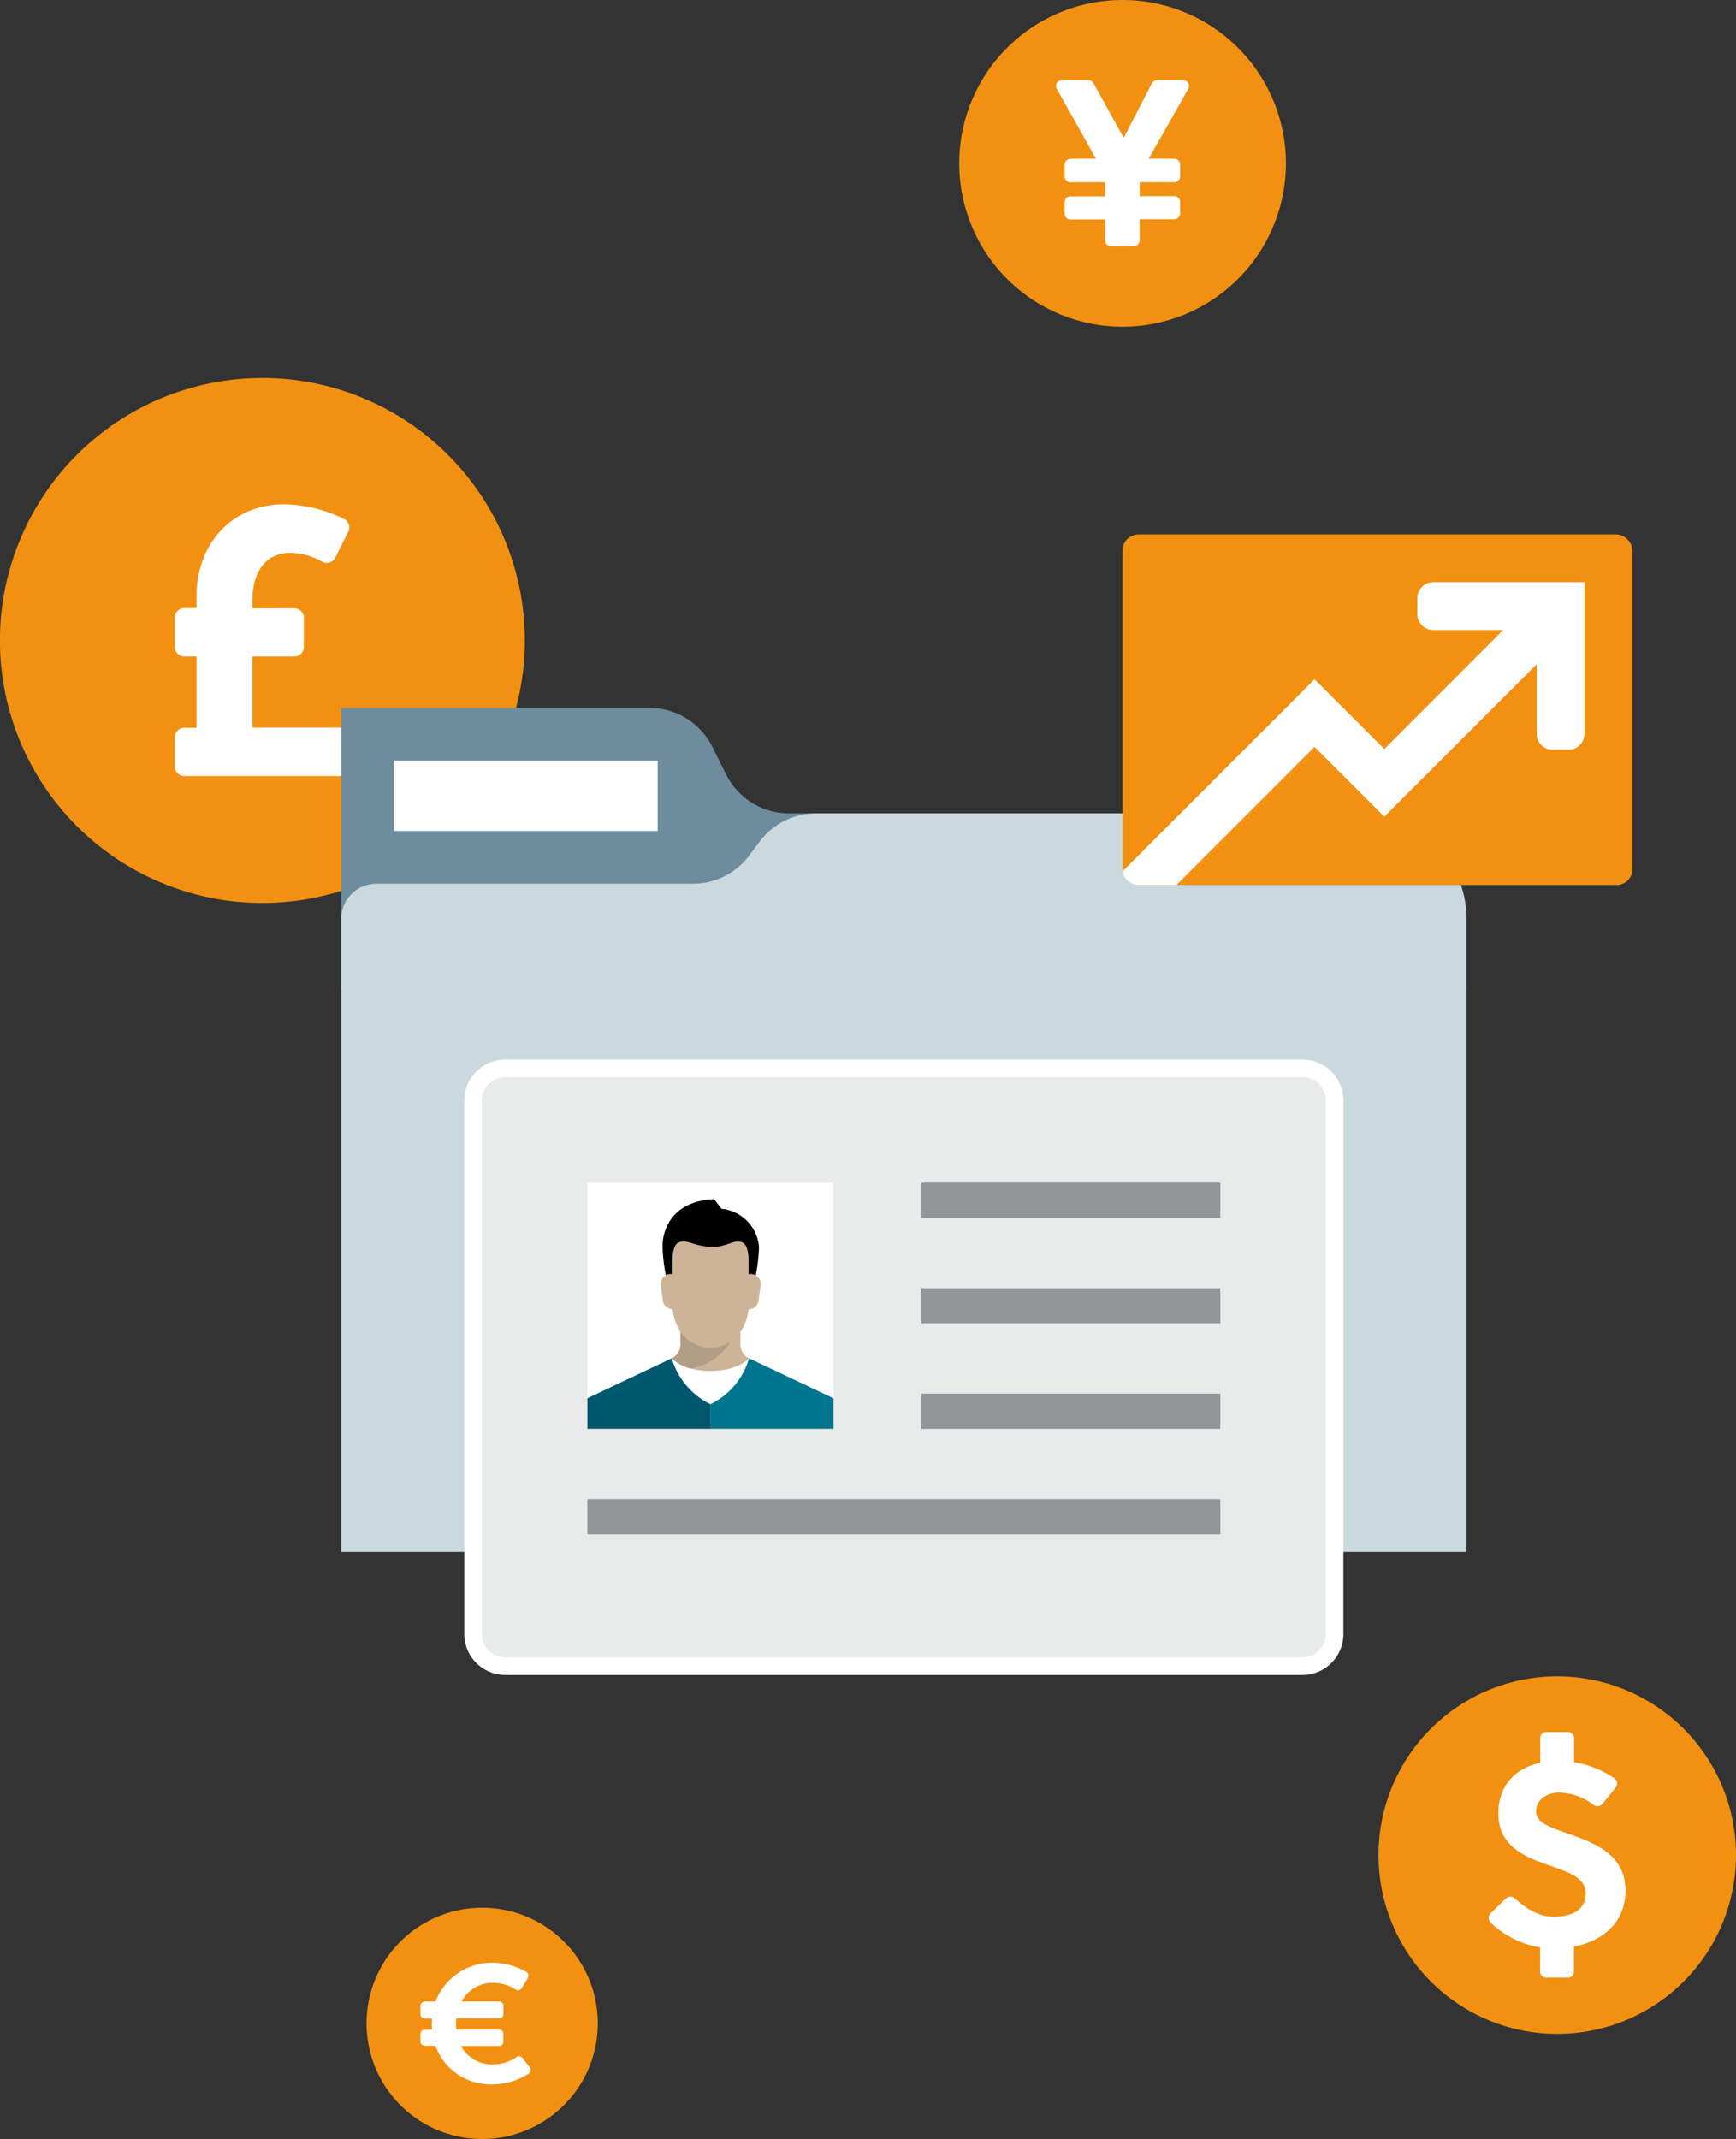 <svg xmlns="http://www.w3.org/2000/svg" viewBox="0 0 296.21 364.93"><rect x="0" y="0" width="296.21" height="364.93" fill="#333333" stroke="none"/><defs><style>.cls-1,.cls-12{fill:#f29111;}.cls-1,.cls-3,.cls-4,.cls-5,.cls-6,.cls-7{fill-rule:evenodd;}.cls-2,.cls-5{fill:#fff;}.cls-3{fill:#6d8c9e;}.cls-4{fill:#cad9de;}.cls-6{fill:#e9eaea;}.cls-7{fill:#939699;}.cls-8{fill:#cdb498;}.cls-9{fill:#b29d86;}.cls-10{fill:#00758f;}.cls-11{fill:#00586e;}</style></defs><title>user1_1</title><g id="Layer_2" data-name="Layer 2"><g id="Icons"><path class="cls-1" d="M89.55,109.27A44.78,44.78,0,1,1,44.77,64.49a44.78,44.78,0,0,1,44.78,44.78Z"/><path class="cls-2" d="M29.83,130.81v-5a1.63,1.63,0,0,1,1.63-1.64h2.07V112H31.46a1.63,1.63,0,0,1-1.63-1.63v-5a1.63,1.63,0,0,1,1.63-1.63h2.07v-2c0-9.12,6.24-15.7,14.88-15.7a23.75,23.75,0,0,1,10.26,2.49,1.64,1.64,0,0,1,.74,2.22L57.2,95.14a1.62,1.62,0,0,1-2.24.69,11,11,0,0,0-5.45-1.51c-4,0-6.45,3-6.45,8.23v1.23H50.2a1.63,1.63,0,0,1,1.64,1.63v5A1.63,1.63,0,0,1,50.2,112H43.06v12.13h15a1.63,1.63,0,0,1,1.63,1.64v5a1.63,1.63,0,0,1-1.63,1.63H31.46a1.63,1.63,0,0,1-1.63-1.63Z"/><path class="cls-3" d="M121.54,127.4l2.36,4.73a12,12,0,0,0,10.74,6.64h97.58a18,18,0,0,1,18,18v12h-192v-48H110.8a12,12,0,0,1,10.74,6.63Z"/><path class="cls-4" d="M232.22,138.77h-93a12,12,0,0,0-9.6,4.8l-1.8,2.4a12,12,0,0,1-9.6,4.8h-54a6,6,0,0,0-6,6v108h192v-108a18,18,0,0,0-18-18Z"/><polygon class="cls-5" points="67.22 141.77 112.22 141.77 112.22 129.77 67.22 129.77 67.22 141.77 67.22 141.77"/><path class="cls-5" d="M86.22,285.77a7,7,0,0,1-7-7v-91a7,7,0,0,1,7-7h136a7,7,0,0,1,7,7v91a7,7,0,0,1-7,7Z"/><path class="cls-6" d="M226.22,278.77a4,4,0,0,1-4,4h-136a4,4,0,0,1-4-4v-91a4,4,0,0,1,4-4h136a4,4,0,0,1,4,4v91Z"/><polygon class="cls-7" points="208.22 243.77 157.22 243.77 157.22 237.77 208.22 237.77 208.22 243.77 208.22 243.77"/><polygon class="cls-7" points="208.22 225.77 157.22 225.77 157.22 219.77 208.22 219.77 208.22 225.77 208.22 225.77"/><polygon class="cls-7" points="208.22 207.77 157.22 207.77 157.22 201.77 208.22 201.77 208.22 207.77 208.22 207.77"/><polygon class="cls-7" points="208.22 261.77 100.22 261.77 100.22 255.77 208.22 255.77 208.22 261.77 208.22 261.77"/><polygon class="cls-5" points="142.22 243.77 100.22 243.77 100.22 201.77 142.22 201.77 142.22 243.77 142.22 243.77"/><path class="cls-8" d="M127.8,231.73a2.55,2.55,0,0,1-1.46-2.31v-4.36H116.1v4.36a2.55,2.55,0,0,1-1.47,2.31h0c.06.08,1.91,2.16,6.59,2.16s6.53-2.08,6.59-2.16Z"/><path class="cls-9" d="M116.1,225.06v4.36a2.55,2.55,0,0,1-1.47,2.31h0a6.75,6.75,0,0,0,3.21,1.74,9.81,9.81,0,0,0,3.38-1.17h0l.5-.32a11.12,11.12,0,0,0,4.27-6l.26-.88Z"/><path d="M113.73,218.38l-.22.5H129l-.22-.5a29.24,29.24,0,0,0,.73-5.59,7.13,7.13,0,0,0-6.41-6.57l-1.25-1.64c-8.84.41-8.79,7.65-8.79,7.65v.88a29.73,29.73,0,0,0,.72,5.27Z"/><path class="cls-8" d="M128.07,217.38h-.35V215s.08-2.46-1-3a2,2,0,0,0-.85-.18c-1.13,0-2.26,1-4.63.9s-3.51-.92-4.64-.9a2,2,0,0,0-.85.18c-1.08.51-1,3-1,3v2.35h-.31a1.71,1.71,0,0,0-1.69,2l.36,2.56a1.7,1.7,0,0,0,1.64,1.46v0c.87,6.29,5.64,6.56,6.38,6.56h.23c.74,0,5.51-.27,6.38-6.56v0a1.7,1.7,0,0,0,1.68-1.46l.36-2.56a1.71,1.71,0,0,0-1.69-2Z"/><path class="cls-10" d="M142.22,243.77v-5.21l-14.41-6.83a12.62,12.62,0,0,1-6.59,7.84v4.2Z"/><path class="cls-11" d="M100.22,243.77h21v-4.2a12.66,12.66,0,0,1-6.6-7.84l-14.4,6.83v5.21Z"/><path class="cls-1" d="M296.21,316.47A30.5,30.5,0,1,1,265.71,286a30.5,30.5,0,0,1,30.5,30.49Z"/><path class="cls-2" d="M277.37,322.59c0-5.51-4.2-7.66-8.13-9.15-3.64-1.36-7.14-2.15-7.14-4.34s2-3.27,3.92-3.27a9.93,9.93,0,0,1,5.9,2.12,1.12,1.12,0,0,0,1.51-.2l2.24-2.76a1.12,1.12,0,0,0-.25-1.63,17.59,17.59,0,0,0-6.85-2.73v-4.17a1,1,0,0,0-.95-.95h-3.81a1,1,0,0,0-1,.95v4.28c-4.16.89-7.15,3.83-7.15,8.64,0,5.18,3.88,7.14,7.66,8.5s7.24,2.24,7.24,5.13c0,2.62-2,4-5.47,4-2.69,0-4.84-1.53-6.62-3.13a1.11,1.11,0,0,0-1.51,0l-2.6,2.52a1.11,1.11,0,0,0,0,1.62,16.06,16.06,0,0,0,8.43,4.23v4.19a1,1,0,0,0,1,.95h3.81a1,1,0,0,0,.95-.95v-4.33c4.77-.93,8.8-4,8.8-9.57Z"/><rect class="cls-12" x="191.54" y="91.18" width="87" height="59.81" rx="2.72" ry="2.72"/><path class="cls-2" d="M244.56,99.33a2.72,2.72,0,0,0-2.72,2.72v2.72a2.72,2.72,0,0,0,2.72,2.72h11.9l-20.26,20.3-11.9-11.9-32.73,32.74a2.72,2.72,0,0,0,2.69,2.36h6.48l23.56-23.56,11.9,11.9,26-26v11.86a2.72,2.72,0,0,0,2.72,2.72h2.72a2.72,2.72,0,0,0,2.72-2.72V99.33H244.56Z"/><path class="cls-1" d="M102,345.2a19.73,19.73,0,1,1-19.73-19.73A19.73,19.73,0,0,1,102,345.2Z"/><path class="cls-2" d="M72.46,341.47h1.85a10.37,10.37,0,0,1,9.75-6.62,11.87,11.87,0,0,1,5.74,1.57.72.72,0,0,1,.27,1L89,339.22a.72.72,0,0,1-1,.23,6.88,6.88,0,0,0-3.76-1.15,5.89,5.89,0,0,0-5.47,3.17h6.41a.72.72,0,0,1,.72.72v1.43a.72.72,0,0,1-.72.72H77.87a4.59,4.59,0,0,0-.06.91,5.16,5.16,0,0,0,.06,1h7.29a.73.73,0,0,1,.72.72v1.37a.72.72,0,0,1-.72.72h-6.5a6,6,0,0,0,5.56,3.14,6.87,6.87,0,0,0,3.9-1.25.7.7,0,0,1,1,.14l1.3,1.66a.72.72,0,0,1-.17,1,11.55,11.55,0,0,1-6.29,1.86,10,10,0,0,1-9.66-6.59H72.46a.72.72,0,0,1-.72-.72V347a.72.72,0,0,1,.72-.72h1.27c0-.33-.06-.63-.06-1a9.07,9.07,0,0,1,.06-.91H72.46a.72.72,0,0,1-.72-.72v-1.43a.72.72,0,0,1,.72-.72Z"/><path class="cls-1" d="M219.41,27.87A27.87,27.87,0,1,1,191.54,0a27.87,27.87,0,0,1,27.87,27.87Z"/><path class="cls-2" d="M182.6,27.08H187l-6.67-11.89a1,1,0,0,1,.89-1.51h4.49a1,1,0,0,1,.89.53l5.09,9.24h.09l4.75-9.22a1,1,0,0,1,.9-.55h4.42a1,1,0,0,1,.88,1.52L196,27.08h4.36a1,1,0,0,1,1,1v2a1,1,0,0,1-1,1h-5.9v2.39h5.9a1,1,0,0,1,1,1v1.93a1,1,0,0,1-1,1h-5.9V41a1,1,0,0,1-1,1h-3.9a1,1,0,0,1-1-1V37.45h-5.9a1,1,0,0,1-1-1V34.5a1,1,0,0,1,1-1h5.9V31.09h-5.9a1,1,0,0,1-1-1v-2a1,1,0,0,1,1-1Z"/></g></g></svg>